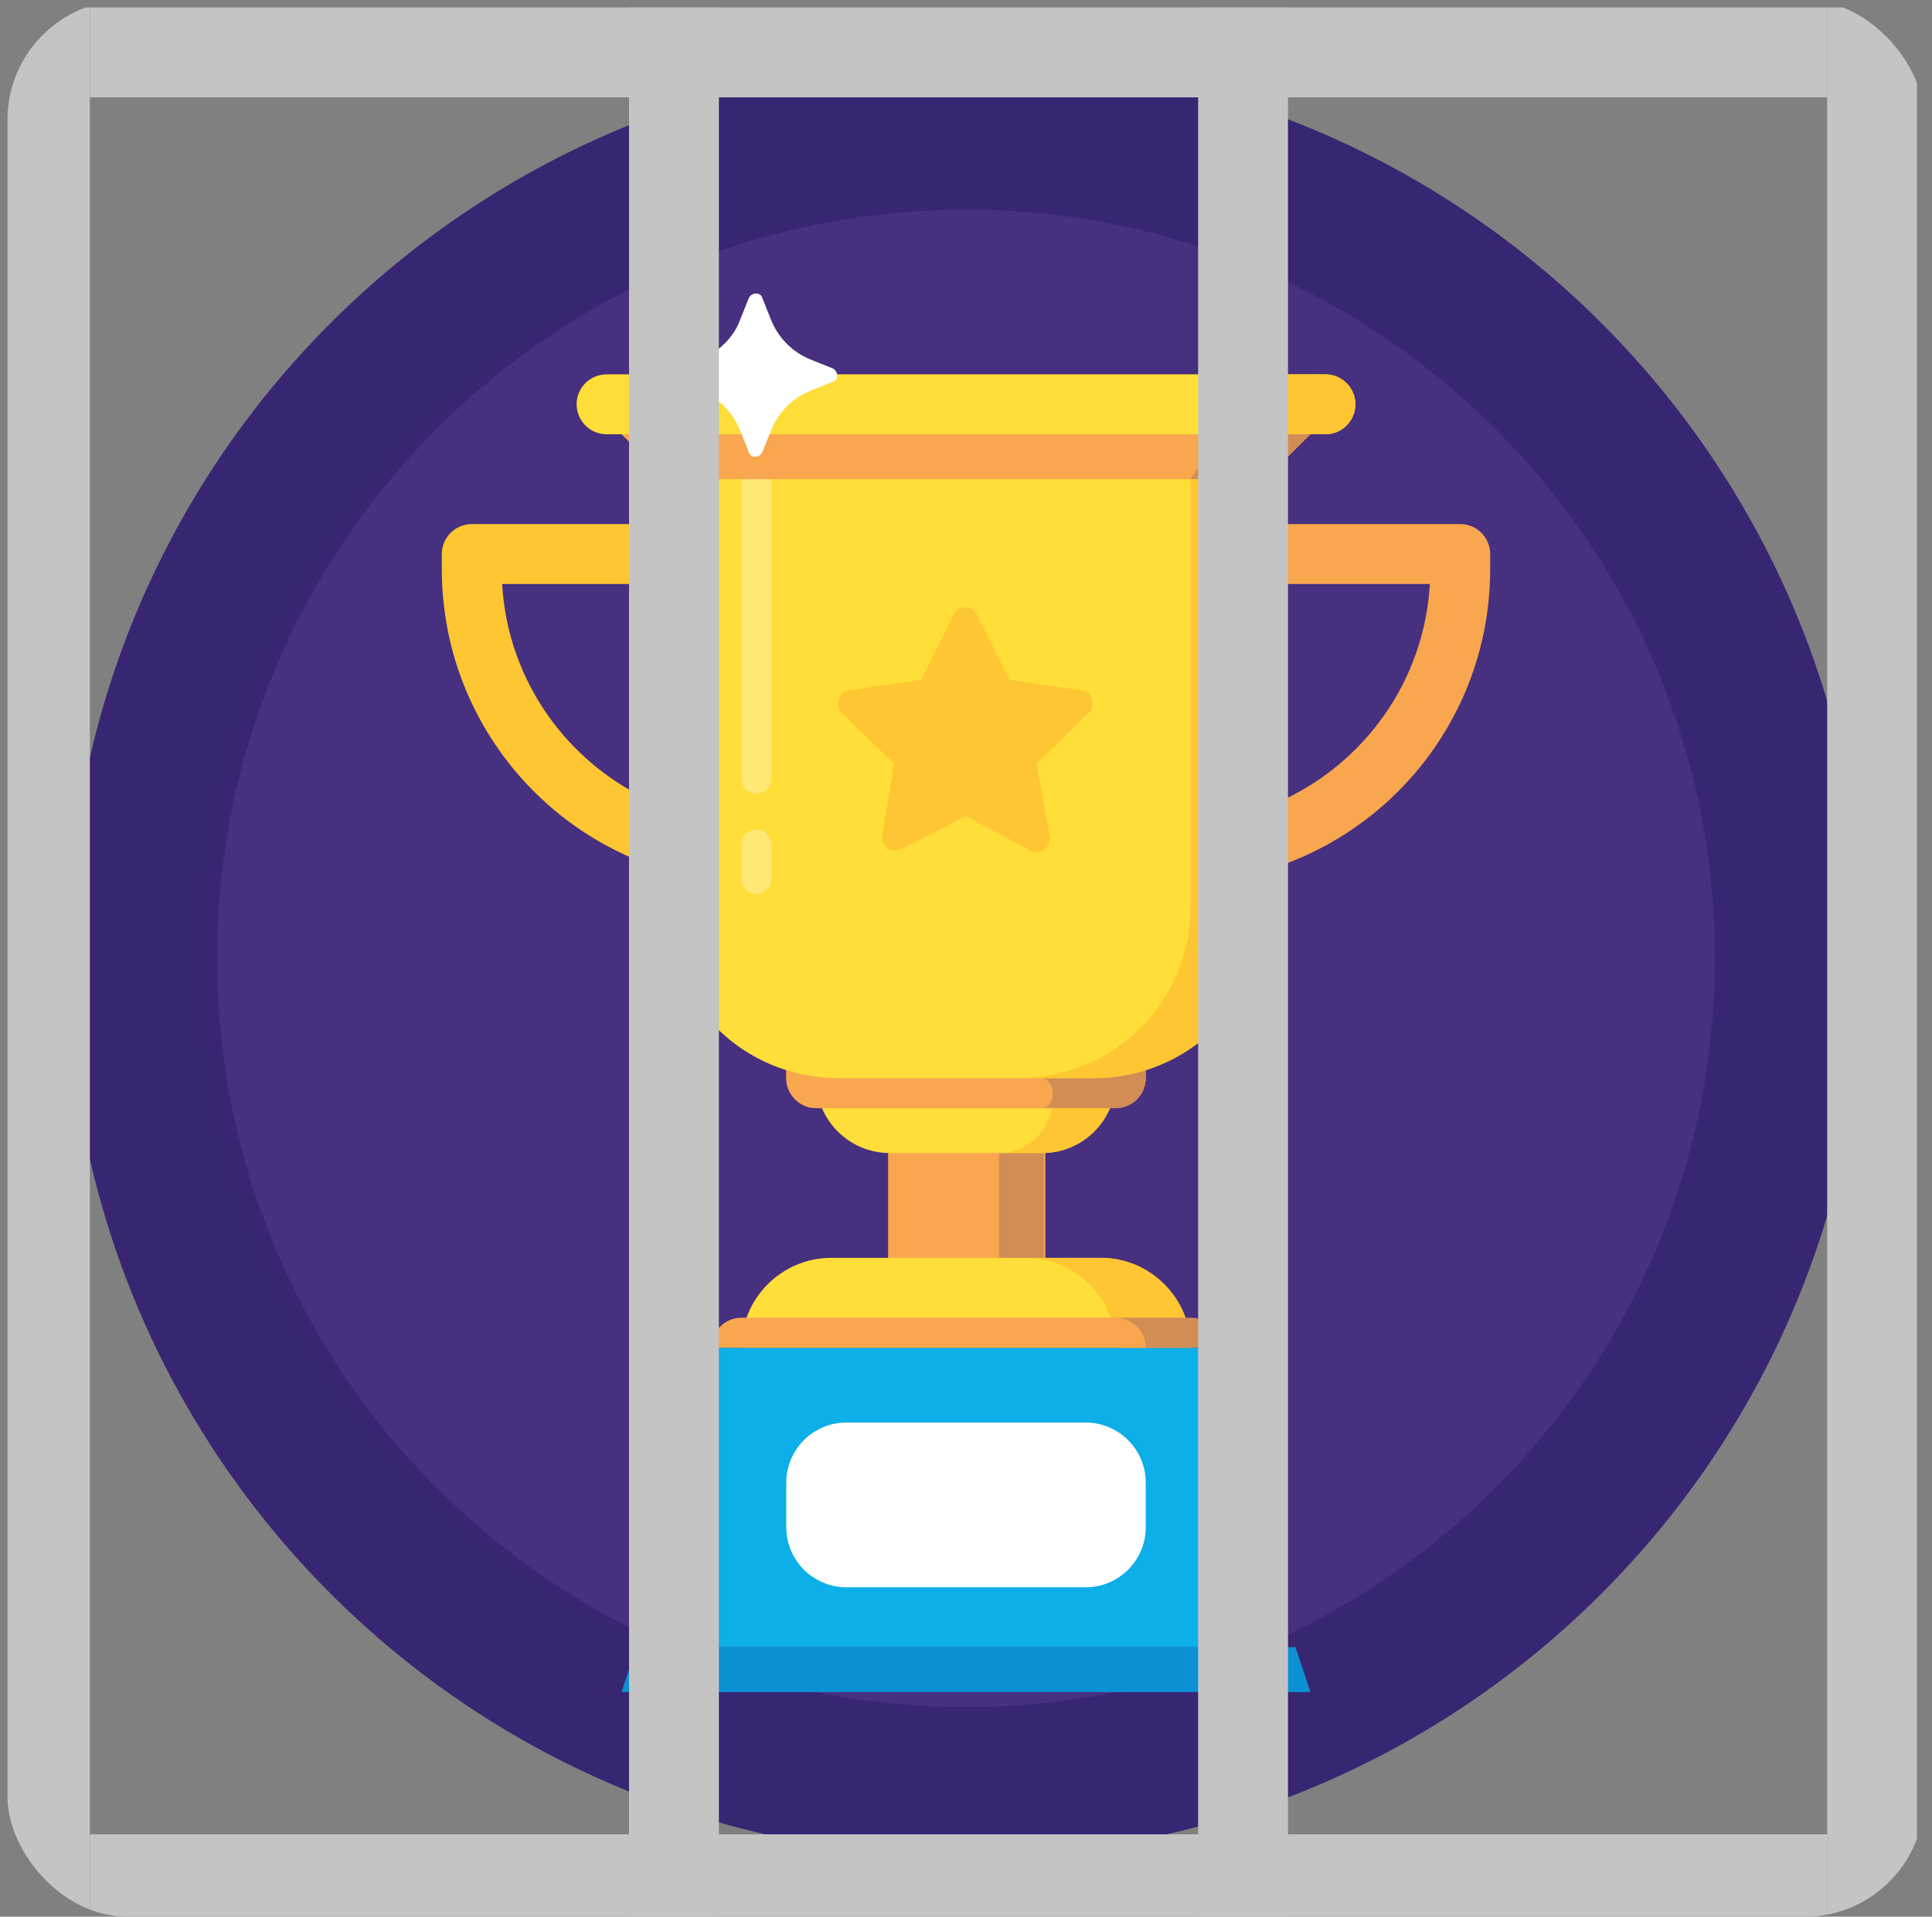 <svg width="129" height="128" viewBox="0 0 129 128" fill="none" xmlns="http://www.w3.org/2000/svg">
<rect x="0" y="0" width="129" height="128" fill="#808080" stroke="none"/>
<g clip-path="url(#clip0_2_657)">
<path d="M64.5 124C97.637 124 124.5 97.137 124.5 64C124.5 30.863 97.637 4 64.5 4C31.363 4 4.5 30.863 4.5 64C4.5 97.137 31.363 124 64.5 124Z" fill="#382673"/>
<path d="M64.5 114C92.114 114 114.5 91.614 114.5 64C114.5 36.386 92.114 14 64.5 14C36.886 14 14.5 36.386 14.5 64C14.5 91.614 36.886 114 64.5 114Z" fill="#473080"/>
<path d="M84.5 110H44.5V92C44.5 90.9 45.4 90 46.5 90H82.5C83.6 90 84.5 90.9 84.5 92V110Z" fill="#0CAFE8"/>
<path d="M87.5 113H41.5L42.5 110H86.5L87.5 113Z" fill="#0B90D3"/>
<path d="M72.5 106H56.5C54.3 106 52.5 104.2 52.5 102V99C52.5 96.8 54.3 95 56.5 95H72.5C74.7 95 76.5 96.8 76.5 99V102C76.5 104.2 74.7 106 72.5 106Z" fill="white"/>
<path d="M69.8 68.5H59.3V85H69.8V68.5Z" fill="#F9A74E"/>
<path opacity="0.2" d="M69.7 68.5H66.7V85H69.7V68.5Z" fill="#382673"/>
<path d="M73.5 84H55.5C52.2 84 49.5 86.7 49.5 90H79.5C79.5 86.7 76.8 84 73.5 84Z" fill="#FFDE39"/>
<path d="M73.5 84H68.5C71.8 84 74.5 86.7 74.5 90H79.5C79.5 86.7 76.8 84 73.5 84Z" fill="#FEC632"/>
<path d="M69.6 77H59.4C56.7 77 54.5 74.8 54.5 72.1V71H74.5V72.1C74.5 74.8 72.3 77 69.6 77Z" fill="#FFDE39"/>
<path d="M70.5 71V72.1C70.5 74.8 69.3 77 66.6 77H69.6C72.3 77 74.5 74.8 74.5 72.1V71H70.5Z" fill="#FEC632"/>
<path d="M81.5 90H47.5C47.5 88.9 48.4 88 49.5 88H79.5C80.6 88 81.5 88.9 81.5 90Z" fill="#F9A74E"/>
<path opacity="0.2" d="M79.5 88H74.5C75.6 88 76.5 88.9 76.5 90H81.5C81.5 88.9 80.6 88 79.5 88Z" fill="#382673"/>
<path d="M76.5 69H52.5V72C52.5 73.1 53.4 74 54.5 74H74.5C75.6 74 76.5 73.1 76.5 72V69Z" fill="#F9A74E"/>
<path d="M76.5 69H52.5V72C52.5 73.1 53.4 74 54.5 74H74.5C75.6 74 76.5 73.1 76.5 72V69Z" fill="#F9A74E"/>
<path opacity="0.2" d="M71.5 69L69.5 72C70.5 72 70.6 74 69.5 74H74.5C75.6 74 76.5 73.1 76.5 72V69H71.5Z" fill="#382673"/>
<path d="M78.5 37H97.5V38C97.5 48.5 89 57 78.5 57" stroke="#F9A74E" stroke-width="4" stroke-miterlimit="10" stroke-linecap="round" stroke-linejoin="round"/>
<path d="M50.5 37H31.5V38C31.5 48.5 40 57 50.5 57" stroke="#FEC632" stroke-width="4" stroke-miterlimit="10" stroke-linecap="round" stroke-linejoin="round"/>
<path d="M73 72H56C49.6 72 44.5 66.9 44.5 60.5V29H84.5V60.5C84.5 66.9 79.4 72 73 72Z" fill="#FFDE39"/>
<path opacity="0.3" d="M50.5 32C50.5 32 50.5 49 50.5 52" stroke="white" stroke-width="2" stroke-miterlimit="10" stroke-linecap="round" stroke-linejoin="round"/>
<path d="M79.5 29V60.5C79.5 66.9 74.4 72 68 72H73C79.4 72 84.5 66.9 84.5 60.5V29H79.5Z" fill="#FEC632"/>
<path d="M87.5 29H41.5L44.5 32H84.5L87.5 29Z" fill="#F9A74E"/>
<path opacity="0.2" d="M81.5 29L79.5 32H84.5L87.5 29H81.5Z" fill="#382673"/>
<path d="M88.5 25H40.5C39.4 25 38.5 25.9 38.5 27C38.5 28.1 39.4 29 40.5 29H88.5C89.6 29 90.5 28.1 90.5 27C90.5 25.9 89.6 25 88.5 25Z" fill="#FFDE39"/>
<path d="M88.5 25H82.5C83.6 25 84.5 25.9 84.5 27C84.5 28.1 83.6 29 82.5 29H88.5C89.6 29 90.5 28.1 90.5 27C90.5 25.9 89.6 25 88.5 25Z" fill="#FEC632"/>
<path opacity="0.3" d="M50.5 56.4V58.7" stroke="white" stroke-width="2" stroke-miterlimit="10" stroke-linecap="round" stroke-linejoin="round"/>
<path d="M49.4 21.4L50 19.9C50.2 19.5 50.8 19.5 50.9 19.9L51.5 21.4C52 22.6 52.9 23.5 54.1 24L55.6 24.6C56 24.8 56 25.4 55.6 25.5L54.1 26.1C52.9 26.6 52 27.5 51.5 28.7L50.9 30.2C50.7 30.6 50.1 30.6 50 30.2L49.4 28.7C48.9 27.5 48 26.6 46.8 26.1L45.3 25.5C44.9 25.3 44.9 24.7 45.3 24.6L46.8 24C48 23.5 49 22.5 49.4 21.4Z" fill="white"/>
<path d="M64.5 54.5L68.8 56.8C69.4 57.1 70.2 56.6 70.1 55.9L69.2 51L72.7 47.6C73.2 47.1 72.9 46.2 72.2 46.1L67.4 45.4L65.2 41C64.9 40.4 64 40.4 63.7 41L61.5 45.4L56.7 46.1C56 46.2 55.7 47.1 56.2 47.6L59.7 51L58.9 55.8C58.8 56.5 59.5 57 60.2 56.7L64.5 54.5Z" fill="#FEC632"/>
<rect y="0.5" width="6" height="128" fill="#C4C4C4"/>
<rect x="42" y="0.5" width="6" height="128" fill="#C4C4C4"/>
<rect x="80" y="0.5" width="6" height="128" fill="#C4C4C4"/>
<rect x="122" y="0.5" width="6" height="128" fill="#C4C4C4"/>
<rect x="6" y="122.5" width="116" height="6" fill="#C4C4C4"/>
<rect x="6" y="0.5" width="116" height="6" fill="#C4C4C4"/>
</g>
<defs>
<clipPath id="clip0_2_657">
<rect x="0.5" width="128" height="128" rx="8" fill="white"/>
</clipPath>
</defs>
</svg>
